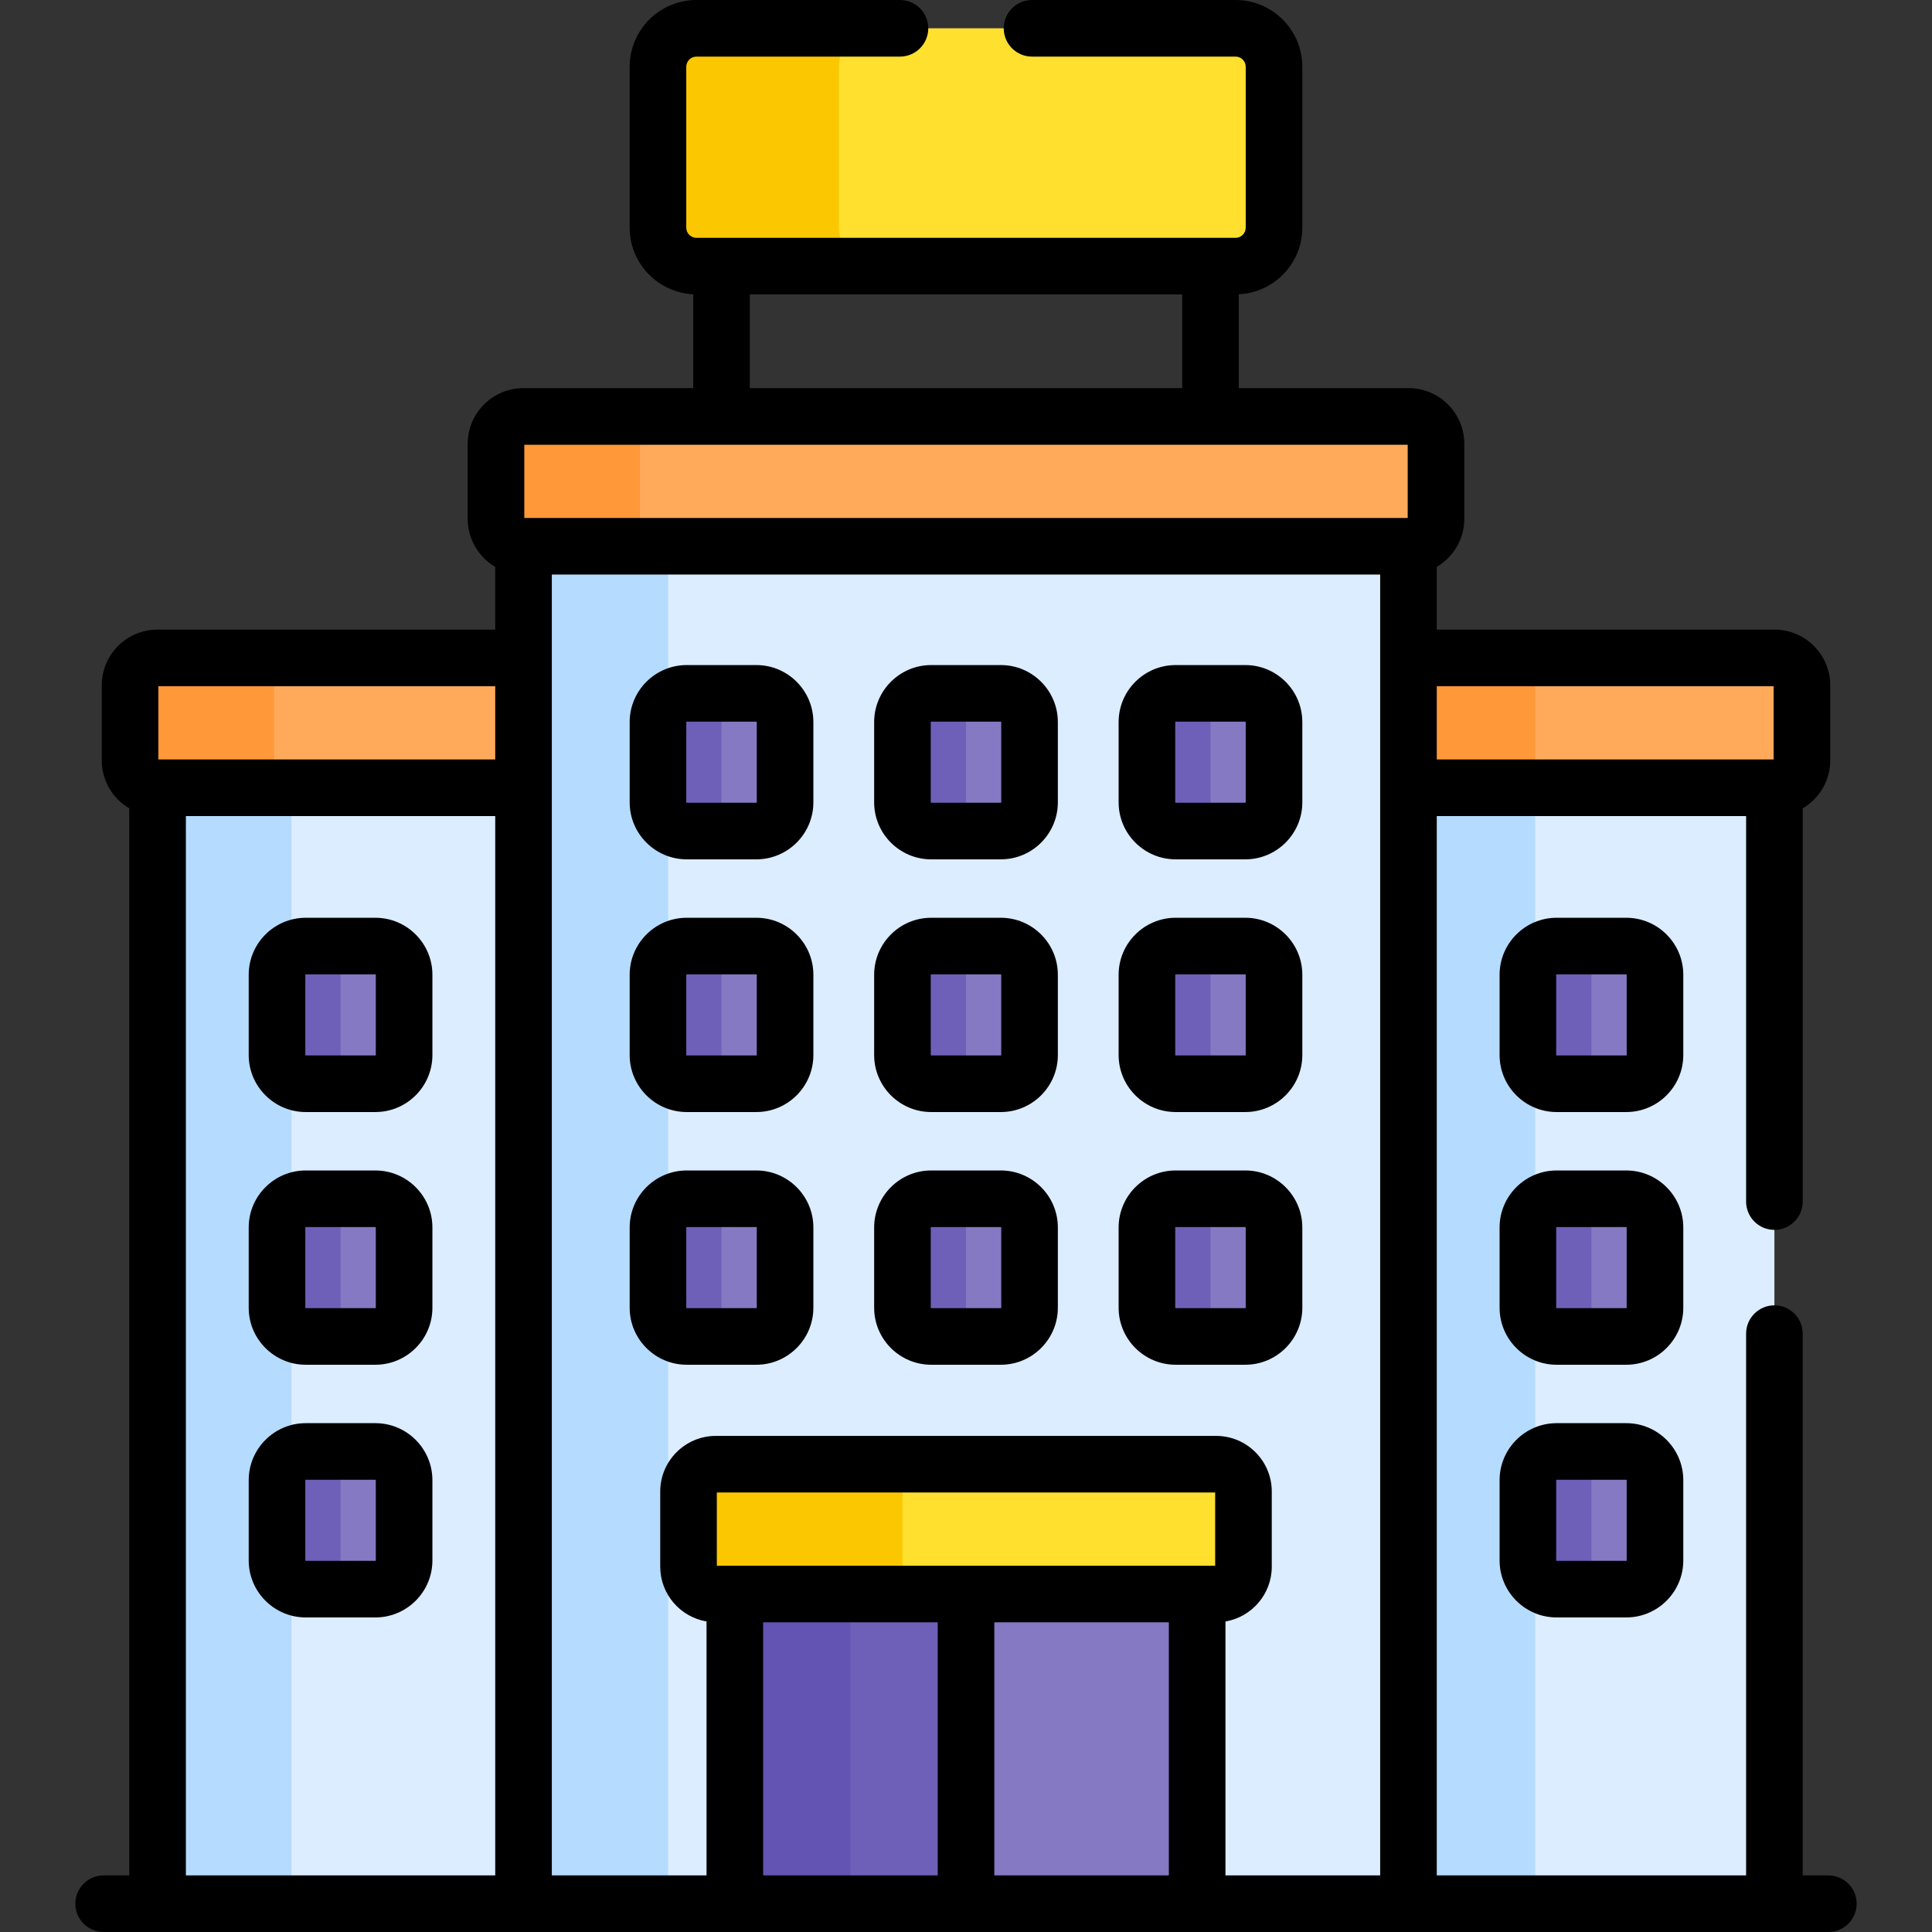<svg id="Capa_1" enable-background="new 0 0 512 512" height="512" viewBox="0 0 512 512" width="512" xmlns="http://www.w3.org/2000/svg"><rect x="0" y="0" width="512" height="512" fill="#333333" stroke="none"/><g><g><path d="m83.198 201.991-7.935 6.775v295.734h63.477l5.393-7.5v-295.009z" fill="#dbedff"/><path d="m85.198 201.991h-35.5l-7.935 6.775v295.734h35.5v-295.734z" fill="#b5dcff"/><path d="m138.74 174.362h-97.027c-4.003 0-7.248 3.245-7.248 7.247v19.91c0 4.002 3.245 7.247 7.248 7.247h97.026l2.269-1.016v-30.757z" fill="#ffaa5b"/><path d="m464.633 201.991h-97v299.342l5.626 3.167h96.976v-295.734z" fill="#dbedff"/><path d="m406.839 201.991h-39.206v299.342l5.626 3.167h33.58z" fill="#b5dcff"/><path d="m470.286 174.362h-97.027l-4.459 2.486v29.319l4.459 2.6h97.027c4.002 0 7.247-3.245 7.247-7.247v-19.91c0-4.003-3.245-7.248-7.247-7.248z" fill="#ffaa5b"/><path d="m406.839 174.362h-33.58l-4.459 2.486v29.319l4.459 2.599h33.58z" fill="#ff9838"/><path d="m327.431 7.5h-100.581l-5.217 3.625v55.625l6.712 3.779h99.085c5.633 0 10.199-4.566 10.199-10.199v-42.631c.001-5.633-4.565-10.199-10.198-10.199z" fill="#ffe02f"/><path d="m222.315 60.33v-42.631c0-5.633 4.566-10.199 10.199-10.199h-47.946c-5.633 0-10.199 4.566-10.199 10.199v42.631c0 5.633 4.566 10.199 10.199 10.199h47.946c-5.633 0-10.199-4.567-10.199-10.199z" fill="#fbc700"/><path d="m367.633 138h-222.446l-6.447 6.766v359.734h234.519v-359.734z" fill="#dbedff"/><path d="m183.52 138h-38.333l-6.447 6.766v359.734h38.333v-359.734z" fill="#b5dcff"/><path d="m253.633 419h63.627v85.5h-63.627z" fill="#8479c2"/><g><path d="m200.439 183.748h-4.914l-5.642 4.314v28.062l5.589 4.11h4.967c4.205 0 7.614-3.409 7.614-7.614v-21.259c0-4.204-3.409-7.613-7.614-7.613z" fill="#8479c2"/><path d="m191.211 212.621v-21.259c0-4.205 3.409-7.614 7.613-7.614h-16.842c-4.205 0-7.614 3.409-7.614 7.614v21.259c0 4.205 3.409 7.614 7.614 7.614h16.842c-4.204 0-7.613-3.409-7.613-7.614z" fill="#6e60b8"/></g><g><path d="m265.227 183.748h-4.914l-5.642 4.314v28.062l5.589 4.11h4.967c4.205 0 7.614-3.409 7.614-7.614v-21.259c0-4.204-3.409-7.613-7.614-7.613z" fill="#8479c2"/><path d="m255.999 212.621v-21.259c0-4.205 3.409-7.614 7.613-7.614h-16.842c-4.205 0-7.614 3.409-7.614 7.614v21.259c0 4.205 3.409 7.614 7.614 7.614h16.842c-4.204 0-7.613-3.409-7.613-7.614z" fill="#6e60b8"/></g><g><path d="m330.016 183.748h-4.914l-5.642 4.314v28.062l5.589 4.11h4.967c4.205 0 7.614-3.409 7.614-7.614v-21.259c0-4.204-3.409-7.613-7.614-7.613z" fill="#8479c2"/><path d="m320.788 212.621v-21.259c0-4.205 3.409-7.614 7.613-7.614h-16.842c-4.205 0-7.614 3.409-7.614 7.614v21.259c0 4.205 3.409 7.614 7.614 7.614h16.842c-4.205 0-7.613-3.409-7.613-7.614z" fill="#6e60b8"/></g><g><path d="m200.439 250.717h-4.914l-5.642 4.314v28.062l5.589 4.11h4.967c4.205 0 7.614-3.409 7.614-7.614v-21.259c0-4.205-3.409-7.613-7.614-7.613z" fill="#8479c2"/><path d="m191.211 279.59v-21.26c0-4.205 3.409-7.614 7.613-7.614h-16.842c-4.205 0-7.614 3.409-7.614 7.614v21.259c0 4.205 3.409 7.614 7.614 7.614h16.842c-4.204 0-7.613-3.409-7.613-7.613z" fill="#6e60b8"/></g><g><path d="m265.227 250.717h-4.914l-5.642 4.314v28.062l5.589 4.11h4.967c4.205 0 7.614-3.409 7.614-7.614v-21.259c0-4.205-3.409-7.613-7.614-7.613z" fill="#8479c2"/><path d="m255.999 279.59v-21.26c0-4.205 3.409-7.614 7.613-7.614h-16.842c-4.205 0-7.614 3.409-7.614 7.614v21.259c0 4.205 3.409 7.614 7.614 7.614h16.842c-4.204 0-7.613-3.409-7.613-7.613z" fill="#6e60b8"/></g><g><path d="m330.016 250.717h-4.914l-5.642 4.314v28.062l5.589 4.11h4.967c4.205 0 7.614-3.409 7.614-7.614v-21.259c0-4.205-3.409-7.613-7.614-7.613z" fill="#8479c2"/><path d="m320.788 279.59v-21.26c0-4.205 3.409-7.614 7.613-7.614h-16.842c-4.205 0-7.614 3.409-7.614 7.614v21.259c0 4.205 3.409 7.614 7.614 7.614h16.842c-4.205 0-7.613-3.409-7.613-7.613z" fill="#6e60b8"/></g><g><path d="m200.439 317.685h-4.914l-5.642 4.314v28.062l5.589 4.11h4.967c4.205 0 7.614-3.409 7.614-7.614v-21.259c0-4.204-3.409-7.613-7.614-7.613z" fill="#8479c2"/><path d="m191.211 346.558v-21.259c0-4.205 3.409-7.614 7.613-7.614h-16.842c-4.205 0-7.614 3.409-7.614 7.614v21.259c0 4.205 3.409 7.614 7.614 7.614h16.842c-4.204 0-7.613-3.409-7.613-7.614z" fill="#6e60b8"/></g><g><path d="m265.227 317.685h-4.914l-5.642 4.314v28.062l5.589 4.11h4.967c4.205 0 7.614-3.409 7.614-7.614v-21.259c0-4.204-3.409-7.613-7.614-7.613z" fill="#8479c2"/><path d="m255.999 346.558v-21.259c0-4.205 3.409-7.614 7.613-7.614h-16.842c-4.205 0-7.614 3.409-7.614 7.614v21.259c0 4.205 3.409 7.614 7.614 7.614h16.842c-4.204 0-7.613-3.409-7.613-7.614z" fill="#6e60b8"/></g><g><path d="m330.016 317.685h-4.914l-5.642 4.314v28.062l5.589 4.11h4.967c4.205 0 7.614-3.409 7.614-7.614v-21.259c0-4.204-3.409-7.613-7.614-7.613z" fill="#8479c2"/><path d="m320.788 346.558v-21.259c0-4.205 3.409-7.614 7.613-7.614h-16.842c-4.205 0-7.614 3.409-7.614 7.614v21.259c0 4.205 3.409 7.614 7.614 7.614h16.842c-4.205 0-7.613-3.409-7.613-7.614z" fill="#6e60b8"/></g><path d="m194.738 419h61.261v85.5h-61.261z" fill="#6e60b8"/><path d="m194.738 419h30.63v85.5h-30.63z" fill="#6353b2"/><path d="m322.285 388.029h-79.622l-4.654 2.784v28.062l5.204 3.558h79.073c4.002 0 7.247-3.245 7.247-7.247v-19.91c-.001-4.003-3.246-7.247-7.248-7.247z" fill="#ffe02f"/><path d="m239.157 415.186v-19.91c0-4.002 3.245-7.247 7.248-7.247h-56.691c-4.003 0-7.247 3.245-7.247 7.247v19.91c0 4.003 3.244 7.247 7.247 7.247h56.691c-4.003 0-7.248-3.245-7.248-7.247z" fill="#fbc700"/><path d="m373.309 110.362h-234.619c-4.003 0-7.247 3.245-7.247 7.247v19.91c0 4.003 3.245 7.247 7.247 7.247h234.619c4.002 0 7.247-3.245 7.247-7.247v-19.91c0-4.002-3.244-7.247-7.247-7.247z" fill="#ffaa5b"/><path d="m169.609 137.519v-19.91c0-4.003 3.244-7.247 7.247-7.247h-38.166c-4.003 0-7.248 3.245-7.248 7.247v19.91c0 4.003 3.245 7.247 7.248 7.247h38.167c-4.003 0-7.248-3.244-7.248-7.247z" fill="#ff9838"/><path d="m72.633 201.519v-19.91c0-4.003 3.244-7.247 7.247-7.247h-38.167c-4.003 0-7.248 3.245-7.248 7.247v19.91c0 4.003 3.245 7.247 7.248 7.247h38.167c-4.003 0-7.247-3.244-7.247-7.247z" fill="#ff9838"/><g><path d="m430.975 250.717h-4.914l-5.642 4.314v28.062l5.589 4.11h4.967c4.205 0 7.614-3.409 7.614-7.614v-21.259c0-4.204-3.409-7.613-7.614-7.613z" fill="#8479c2"/><path d="m421.747 279.59v-21.26c0-4.205 3.409-7.614 7.613-7.614h-16.842c-4.205 0-7.614 3.409-7.614 7.614v21.259c0 4.205 3.409 7.614 7.614 7.614h16.842c-4.204 0-7.613-3.409-7.613-7.613z" fill="#6e60b8"/></g><g><path d="m430.975 317.685h-4.914l-5.642 4.314v28.062l5.589 4.11h4.967c4.205 0 7.614-3.409 7.614-7.614v-21.259c0-4.204-3.409-7.613-7.614-7.613z" fill="#8479c2"/><path d="m421.747 346.558v-21.259c0-4.205 3.409-7.614 7.613-7.614h-16.842c-4.205 0-7.614 3.409-7.614 7.614v21.259c0 4.205 3.409 7.614 7.614 7.614h16.842c-4.204 0-7.613-3.409-7.613-7.614z" fill="#6e60b8"/></g><g><path d="m430.975 384.653h-4.914l-5.642 4.314v28.062l5.589 4.11h4.967c4.205 0 7.614-3.409 7.614-7.614v-21.259c0-4.204-3.409-7.613-7.614-7.613z" fill="#8479c2"/><path d="m421.747 413.526v-21.259c0-4.205 3.409-7.614 7.613-7.614h-16.842c-4.205 0-7.614 3.409-7.614 7.614v21.259c0 4.205 3.409 7.614 7.614 7.614h16.842c-4.204 0-7.613-3.409-7.613-7.614z" fill="#6e60b8"/></g><g><path d="m99.48 250.717h-4.914l-5.642 4.314v28.062l5.589 4.11h4.967c4.205 0 7.614-3.409 7.614-7.614v-21.259c0-4.204-3.409-7.613-7.614-7.613z" fill="#8479c2"/><path d="m90.252 279.59v-21.26c0-4.205 3.409-7.614 7.613-7.614h-16.842c-4.205 0-7.614 3.409-7.614 7.614v21.259c0 4.205 3.409 7.614 7.614 7.614h16.842c-4.205 0-7.613-3.409-7.613-7.613z" fill="#6e60b8"/></g><g><path d="m99.48 317.685h-4.914l-5.642 4.314v28.062l5.589 4.11h4.967c4.205 0 7.614-3.409 7.614-7.614v-21.259c0-4.204-3.409-7.613-7.614-7.613z" fill="#8479c2"/><path d="m90.252 346.558v-21.259c0-4.205 3.409-7.614 7.613-7.614h-16.842c-4.205 0-7.614 3.409-7.614 7.614v21.259c0 4.205 3.409 7.614 7.614 7.614h16.842c-4.205 0-7.613-3.409-7.613-7.614z" fill="#6e60b8"/></g><g><path d="m99.48 384.653h-4.914l-5.642 4.314v28.062l5.589 4.11h4.967c4.205 0 7.614-3.409 7.614-7.614v-21.259c0-4.204-3.409-7.613-7.614-7.613z" fill="#8479c2"/><path d="m90.252 413.526v-21.259c0-4.205 3.409-7.614 7.613-7.614h-16.842c-4.205 0-7.614 3.409-7.614 7.614v21.259c0 4.205 3.409 7.614 7.614 7.614h16.842c-4.205 0-7.613-3.409-7.613-7.614z" fill="#6e60b8"/></g></g><g><path d="m27.467 512h457.066c4.143 0 7.5-3.358 7.5-7.5s-3.357-7.5-7.5-7.5h-6.797v-143.572c0-4.142-3.357-7.5-7.5-7.5s-7.5 3.358-7.5 7.5v143.572h-81.976v-280.733h81.977v102.162c0 4.142 3.357 7.5 7.5 7.5s7.5-3.358 7.5-7.5v-104.205c4.358-2.565 7.297-7.293 7.297-12.705v-19.91c0-8.131-6.615-14.747-14.747-14.747h-89.527v-16.637c4.358-2.565 7.298-7.293 7.298-12.706v-19.91c0-8.132-6.615-14.748-14.747-14.748h-45.021v-24.876c9.361-.451 16.843-8.185 16.843-17.655v-42.63c-.002-9.76-7.942-17.7-17.701-17.7h-53.932c-4.143 0-7.5 3.358-7.5 7.5s3.357 7.5 7.5 7.5h53.932c1.488 0 2.699 1.211 2.699 2.699v42.63c0 1.488-1.211 2.699-2.699 2.699h-142.864c-1.488 0-2.699-1.21-2.699-2.699v-42.63c0-1.488 1.211-2.699 2.699-2.699h53.932c4.143 0 7.5-3.358 7.5-7.5s-3.357-7.5-7.5-7.5h-53.932c-9.76 0-17.699 7.94-17.699 17.699v42.63c0 9.47 7.482 17.204 16.843 17.655v24.877h-45.022c-8.132 0-14.747 6.616-14.747 14.748v19.91c0 5.412 2.939 10.14 7.297 12.705v16.638h-89.526c-8.132 0-14.747 6.616-14.747 14.747v19.91c0 5.412 2.939 10.14 7.297 12.705v282.776h-6.797c-4.143 0-7.5 3.358-7.5 7.5s3.357 7.5 7.5 7.5zm162.5-97.067v-19.405h132.065v19.405c-.925 0-131.14 0-132.065 0zm12.272 15h46.261v67.067h-46.261zm61.261 67.067v-67.067h46.261v67.067zm61.261 0v-67.292c6.955-1.183 12.271-7.236 12.271-14.522v-19.91c0-8.132-6.615-14.748-14.747-14.748h-132.57c-8.132 0-14.748 6.616-14.748 14.748v19.91c0 7.286 5.318 13.339 12.272 14.522v67.292h-40.999c0-18.248 0-337.408 0-344.734h219.519v344.734zm55.999-315.138h89.273v19.404h-89.273zm-182.048-103.834h114.576v24.833h-114.576zm-59.769 39.834h234.113v19.404h-234.113zm-96.976 64h89.273v19.404h-89.273zm7.297 34.404h81.977v280.734h-81.977z"/><path d="m200.439 176.248h-18.456c-8.334 0-15.114 6.78-15.114 15.114v21.259c0 8.334 6.78 15.114 15.114 15.114h18.456c8.334 0 15.114-6.78 15.114-15.114v-21.259c.001-8.334-6.78-15.114-15.114-15.114zm.115 36.373c0 .062-.051.114-.114.114h-18.456c-.063 0-.114-.051-.114-.114v-21.259c0-.062.051-.114.114-.114h18.456c.063 0 .114.051.114.114z"/><path d="m265.228 176.248h-18.456c-8.333 0-15.113 6.78-15.113 15.114v21.259c0 8.334 6.78 15.114 15.113 15.114h18.456c8.334 0 15.114-6.78 15.114-15.114v-21.259c0-8.334-6.78-15.114-15.114-15.114zm.114 36.373c0 .062-.051.114-.114.114h-18.456c-.062 0-.113-.051-.113-.114v-21.259c0-.062.051-.114.113-.114h18.456c.064 0 .114.05.114.114z"/><path d="m330.017 176.248h-18.457c-8.333 0-15.113 6.78-15.113 15.114v21.259c0 8.334 6.78 15.114 15.113 15.114h18.457c8.333 0 15.113-6.78 15.113-15.114v-21.259c0-8.334-6.78-15.114-15.113-15.114zm.113 36.373c0 .062-.051.114-.113.114h-18.457c-.062 0-.113-.051-.113-.114v-21.259c0-.062.051-.114.113-.114h18.457c.062 0 .113.051.113.114z"/><path d="m200.439 243.217h-18.456c-8.334 0-15.114 6.78-15.114 15.113v21.259c0 8.334 6.78 15.114 15.114 15.114h18.456c8.334 0 15.114-6.78 15.114-15.114v-21.259c.001-8.333-6.78-15.113-15.114-15.113zm.115 36.372c0 .062-.051.114-.114.114h-18.456c-.063 0-.114-.051-.114-.114v-21.259c0-.062.051-.113.114-.113h18.456c.063 0 .114.051.114.113z"/><path d="m265.228 243.217h-18.456c-8.333 0-15.113 6.78-15.113 15.113v21.259c0 8.334 6.78 15.114 15.113 15.114h18.456c8.334 0 15.114-6.78 15.114-15.114v-21.259c0-8.333-6.78-15.113-15.114-15.113zm.114 36.372c0 .064-.05.114-.114.114h-18.456c-.062 0-.113-.051-.113-.114v-21.259c0-.062.051-.113.113-.113h18.456c.063 0 .114.051.114.113z"/><path d="m330.017 243.217h-18.457c-8.333 0-15.113 6.78-15.113 15.113v21.259c0 8.334 6.78 15.114 15.113 15.114h18.457c8.333 0 15.113-6.78 15.113-15.114v-21.259c0-8.333-6.78-15.113-15.113-15.113zm.113 36.372c0 .062-.051.114-.113.114h-18.457c-.062 0-.113-.051-.113-.114v-21.259c0-.062.051-.113.113-.113h18.457c.062 0 .113.051.113.113z"/><path d="m200.439 310.185h-18.456c-8.334 0-15.114 6.78-15.114 15.114v21.259c0 8.334 6.78 15.114 15.114 15.114h18.456c8.334 0 15.114-6.78 15.114-15.114v-21.259c.001-8.334-6.78-15.114-15.114-15.114zm.115 36.373c0 .062-.051.114-.114.114h-18.456c-.063 0-.114-.051-.114-.114v-21.259c0-.062.051-.114.114-.114h18.456c.063 0 .114.051.114.114z"/><path d="m265.228 310.185h-18.456c-8.333 0-15.113 6.78-15.113 15.114v21.259c0 8.334 6.78 15.114 15.113 15.114h18.456c8.334 0 15.114-6.78 15.114-15.114v-21.259c0-8.334-6.78-15.114-15.114-15.114zm.114 36.373c0 .064-.05.114-.114.114h-18.456c-.062 0-.113-.051-.113-.114v-21.259c0-.062.051-.114.113-.114h18.456c.064 0 .114.05.114.114z"/><path d="m330.017 310.185h-18.457c-8.333 0-15.113 6.78-15.113 15.114v21.259c0 8.334 6.78 15.114 15.113 15.114h18.457c8.333 0 15.113-6.78 15.113-15.114v-21.259c0-8.334-6.78-15.114-15.113-15.114zm.113 36.373c0 .062-.051.114-.113.114h-18.457c-.062 0-.113-.051-.113-.114v-21.259c0-.062.051-.114.113-.114h18.457c.062 0 .113.051.113.114z"/><path d="m446.09 258.33c0-8.333-6.78-15.113-15.114-15.113h-18.456c-8.334 0-15.114 6.78-15.114 15.113v21.259c0 8.334 6.78 15.114 15.114 15.114h18.456c8.334 0 15.114-6.78 15.114-15.114zm-15 21.259c0 .062-.051.114-.114.114h-18.456c-.063 0-.114-.051-.114-.114v-21.259c0-.062.051-.113.114-.113h18.456c.063 0 .114.051.114.113z"/><path d="m446.09 325.299c0-8.334-6.78-15.114-15.114-15.114h-18.456c-8.334 0-15.114 6.78-15.114 15.114v21.259c0 8.334 6.78 15.114 15.114 15.114h18.456c8.334 0 15.114-6.78 15.114-15.114zm-15 21.259c0 .062-.051.114-.114.114h-18.456c-.063 0-.114-.051-.114-.114v-21.259c0-.062.051-.114.114-.114h18.456c.063 0 .114.051.114.114z"/><path d="m430.976 377.153h-18.456c-8.334 0-15.114 6.78-15.114 15.114v21.259c0 8.334 6.78 15.114 15.114 15.114h18.456c8.334 0 15.114-6.78 15.114-15.114v-21.259c0-8.334-6.78-15.114-15.114-15.114zm.114 36.373c0 .062-.051.114-.114.114h-18.456c-.063 0-.114-.051-.114-.114v-21.259c0-.062.051-.114.114-.114h18.456c.063 0 .114.051.114.114z"/><path d="m99.48 243.217h-18.457c-8.333 0-15.113 6.78-15.113 15.113v21.259c0 8.334 6.78 15.114 15.113 15.114h18.457c8.333 0 15.113-6.78 15.113-15.114v-21.259c.001-8.333-6.78-15.113-15.113-15.113zm.114 36.372c0 .062-.051.114-.113.114h-18.458c-.062 0-.113-.051-.113-.114v-21.259c0-.062.051-.113.113-.113h18.457c.062 0 .113.051.113.113v21.259z"/><path d="m99.48 310.185h-18.457c-8.333 0-15.113 6.78-15.113 15.114v21.259c0 8.334 6.78 15.114 15.113 15.114h18.457c8.333 0 15.113-6.78 15.113-15.114v-21.259c.001-8.334-6.78-15.114-15.113-15.114zm.114 36.373c0 .062-.051.114-.113.114h-18.458c-.062 0-.113-.051-.113-.114v-21.259c0-.062.051-.114.113-.114h18.457c.062 0 .113.051.113.114v21.259z"/><path d="m99.48 377.153h-18.457c-8.333 0-15.113 6.78-15.113 15.114v21.259c0 8.334 6.78 15.114 15.113 15.114h18.457c8.333 0 15.113-6.78 15.113-15.114v-21.259c.001-8.334-6.78-15.114-15.113-15.114zm.114 36.373c0 .062-.051.114-.113.114h-18.458c-.062 0-.113-.051-.113-.114v-21.259c0-.062.051-.114.113-.114h18.457c.062 0 .113.051.113.114v21.259z"/></g></g></svg>